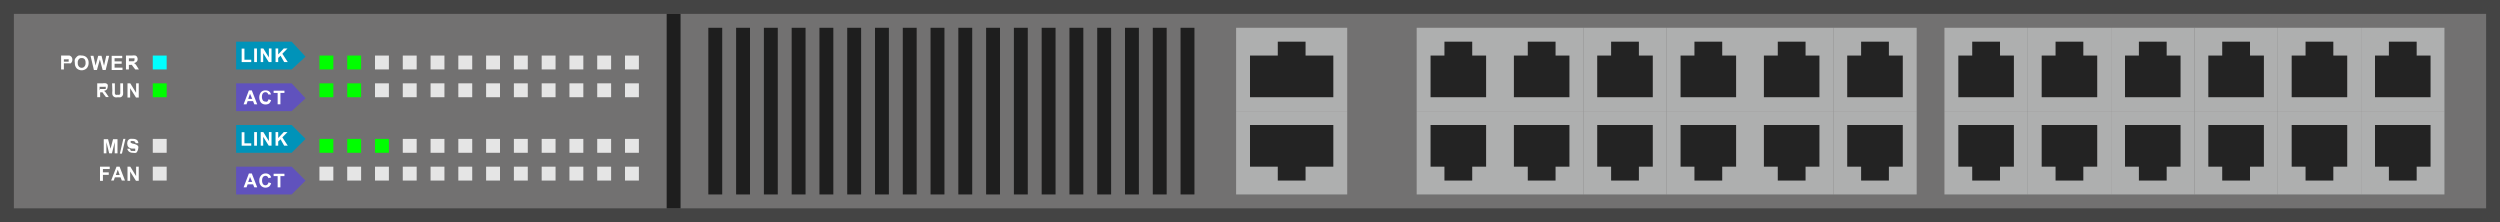 <svg id="图层_1" data-name="图层 1" xmlns="http://www.w3.org/2000/svg" viewBox="0 0 180 16"><defs><style>.cls-1{fill:#444;}.cls-2{fill:#727171;}.cls-3{fill:lime;}.cls-4{fill:#e5e5e5;}.cls-5{fill:#1e1e1e;}.cls-6{fill:#fff;}.cls-7{fill:aqua;}.cls-8{fill:#6052bd;}.cls-9{fill:#0093b9;}.cls-10{fill:#aeafaf;}.cls-11{fill:#232323;}</style></defs><rect class="cls-1" width="180" height="16"/><rect class="cls-2" x="1" y="1" width="178" height="14"/><rect class="cls-3" x="23" y="6" width="1" height="1"/><rect class="cls-3" x="23" y="10" width="1" height="1"/><rect class="cls-3" x="25" y="6" width="1" height="1"/><rect class="cls-3" x="25" y="10" width="1" height="1"/><rect class="cls-4" x="27" y="6" width="1" height="1"/><rect class="cls-3" x="27" y="10" width="1" height="1"/><rect class="cls-4" x="29" y="6" width="1" height="1"/><rect class="cls-4" x="29" y="10" width="1" height="1"/><rect class="cls-4" x="31" y="6" width="1" height="1"/><rect class="cls-3" x="23" y="4" width="1" height="1"/><rect class="cls-3" x="25" y="4" width="1" height="1"/><rect class="cls-4" x="27" y="4" width="1" height="1"/><rect class="cls-4" x="29" y="4" width="1" height="1"/><rect class="cls-4" x="31" y="4" width="1" height="1"/><rect class="cls-4" x="31" y="10" width="1" height="1"/><rect class="cls-4" x="23" y="12" width="1" height="1"/><rect class="cls-4" x="25" y="12" width="1" height="1"/><rect class="cls-4" x="27" y="12" width="1" height="1"/><rect class="cls-4" x="29" y="12" width="1" height="1"/><rect class="cls-4" x="31" y="12" width="1" height="1"/><rect class="cls-4" x="33" y="6" width="1" height="1"/><rect class="cls-4" x="33" y="4" width="1" height="1"/><rect class="cls-4" x="33" y="10" width="1" height="1"/><rect class="cls-4" x="33" y="12" width="1" height="1"/><rect class="cls-4" x="35" y="6" width="1" height="1"/><rect class="cls-4" x="35" y="4" width="1" height="1"/><rect class="cls-4" x="35" y="10" width="1" height="1"/><rect class="cls-4" x="35" y="12" width="1" height="1"/><rect class="cls-4" x="37" y="6" width="1" height="1"/><rect class="cls-4" x="37" y="4" width="1" height="1"/><rect class="cls-4" x="37" y="10" width="1" height="1"/><rect class="cls-4" x="37" y="12" width="1" height="1"/><rect class="cls-4" x="39" y="6" width="1" height="1"/><rect class="cls-4" x="39" y="4" width="1" height="1"/><rect class="cls-4" x="39" y="10" width="1" height="1"/><rect class="cls-4" x="39" y="12" width="1" height="1"/><rect class="cls-4" x="41" y="6" width="1" height="1"/><rect class="cls-4" x="41" y="4" width="1" height="1"/><rect class="cls-4" x="41" y="10" width="1" height="1"/><rect class="cls-4" x="41" y="12" width="1" height="1"/><rect class="cls-4" x="43" y="6" width="1" height="1"/><rect class="cls-4" x="43" y="4" width="1" height="1"/><rect class="cls-4" x="43" y="10" width="1" height="1"/><rect class="cls-4" x="43" y="12" width="1" height="1"/><rect class="cls-4" x="45" y="6" width="1" height="1"/><rect class="cls-4" x="45" y="4" width="1" height="1"/><rect class="cls-5" x="48" y="1" width="1" height="14"/><rect class="cls-5" x="51" y="2" width="1" height="12"/><rect class="cls-5" x="53" y="2" width="1" height="12"/><rect class="cls-5" x="55" y="2" width="1" height="12"/><rect class="cls-5" x="57" y="2" width="1" height="12"/><rect class="cls-5" x="59" y="2" width="1" height="12"/><rect class="cls-5" x="61" y="2" width="1" height="12"/><rect class="cls-5" x="63" y="2" width="1" height="12"/><rect class="cls-5" x="65" y="2" width="1" height="12"/><rect class="cls-5" x="67" y="2" width="1" height="12"/><rect class="cls-5" x="69" y="2" width="1" height="12"/><rect class="cls-5" x="71" y="2" width="1" height="12"/><rect class="cls-5" x="73" y="2" width="1" height="12"/><rect class="cls-5" x="75" y="2" width="1" height="12"/><rect class="cls-5" x="77" y="2" width="1" height="12"/><rect class="cls-5" x="79" y="2" width="1" height="12"/><rect class="cls-5" x="81" y="2" width="1" height="12"/><rect class="cls-5" x="83" y="2" width="1" height="12"/><rect class="cls-5" x="85" y="2" width="1" height="12"/><rect class="cls-4" x="45" y="10" width="1" height="1"/><rect class="cls-4" x="45" y="12" width="1" height="1"/><path class="cls-6" d="M4.4,5V4H5a.31.31,0,0,1,.15.1.32.32,0,0,1,.06.2.34.34,0,0,1-.12.26.22.22,0,0,1-.11,0H4.6V5Zm.2-.85v.29h.12l.16,0s0,0,.06,0a.11.11,0,0,0,0-.08.18.18,0,0,0,0-.09.12.12,0,0,0-.08,0H4.6Z"/><path class="cls-6" d="M5.39,4.53a.68.68,0,0,1,0-.26.45.45,0,0,1,.1-.14A.38.38,0,0,1,5.66,4a.51.51,0,0,1,.22,0,.49.49,0,0,1,.36.14.53.53,0,0,1,.14.39.56.56,0,0,1-.14.39.53.53,0,0,1-.72,0,.54.54,0,0,1-.13-.39Zm.21,0a.35.35,0,0,0,.08.26.25.25,0,0,0,.2.09.24.24,0,0,0,.2-.09.36.36,0,0,0,.08-.27.4.4,0,0,0-.07-.26.26.26,0,0,0-.21-.08.24.24,0,0,0-.2.08A.36.36,0,0,0,5.6,4.53Z"/><polygon class="cls-6" points="6.76 5.04 6.52 4.02 6.73 4.02 6.88 4.72 7.07 4.02 7.31 4.02 7.49 4.73 7.65 4.02 7.86 4.02 7.61 5.04 7.39 5.04 7.19 4.28 6.98 5.04 6.76 5.04"/><polygon class="cls-6" points="8.04 5.04 8.04 4.02 8.8 4.02 8.8 4.19 8.25 4.19 8.25 4.42 8.76 4.42 8.76 4.59 8.25 4.59 8.25 4.87 8.82 4.87 8.82 5.04 8.04 5.04"/><path class="cls-6" d="M9.07,5V4h.44a.7.7,0,0,1,.24,0,.17.17,0,0,1,.11.09.3.3,0,0,1,.05.16.25.25,0,0,1-.07.19.34.34,0,0,1-.2.1.31.31,0,0,1,.11.08,1.12,1.12,0,0,1,.12.17L10,5H9.74L9.6,4.82l-.11-.15a.13.13,0,0,0-.06,0H9.28V5Zm.21-.59h.34l.06-.05a.14.14,0,0,0,0-.07.12.12,0,0,0,0-.09.2.2,0,0,0-.08,0H9.28Z"/><path class="cls-6" d="M7,7V6H7.4a.63.63,0,0,1,.23,0,.27.27,0,0,1,.12.09.31.31,0,0,1,0,.17.32.32,0,0,1-.07.19.31.31,0,0,1-.2.09.48.48,0,0,1,.11.09l.11.16.13.2H7.63L7.48,6.8l-.1-.15a.1.1,0,0,0-.07,0l-.1,0h0V7Zm.21-.59h.34l.06,0a.19.19,0,0,0,0-.08.11.11,0,0,0,0-.08.12.12,0,0,0-.08,0H7.17v.26Z"/><path class="cls-6" d="M8.07,6h.2v.55c0,.09,0,.15,0,.17a.14.14,0,0,0,.06.1.21.21,0,0,0,.14,0,.29.29,0,0,0,.14,0,.41.41,0,0,0,.05-.09s0-.09,0-.18V6h.2v.54a1.71,1.71,0,0,1,0,.26.34.34,0,0,1-.06.12A.27.27,0,0,1,8.69,7a.6.6,0,0,1-.2,0,.43.43,0,0,1-.22,0,.36.36,0,0,1-.12-.08.34.34,0,0,1-.06-.12.86.86,0,0,1,0-.25Z"/><polygon class="cls-6" points="9.18 7.02 9.18 6 9.38 6 9.8 6.68 9.8 6 9.99 6 9.99 7.02 9.79 7.02 9.37 6.35 9.37 7.02 9.18 7.02"/><polygon class="cls-6" points="7.47 11.04 7.47 10.02 7.78 10.02 7.96 10.71 8.14 10.02 8.46 10.02 8.46 11.04 8.26 11.04 8.26 10.23 8.06 11.04 7.86 11.04 7.66 10.23 7.66 11.04 7.47 11.04"/><polygon class="cls-6" points="8.63 11.06 8.88 10 9.03 10 8.78 11.06 8.63 11.06"/><path class="cls-6" d="M9.16,10.71l.2,0a.35.35,0,0,0,.07.15.33.33,0,0,0,.15,0,.21.21,0,0,0,.15,0,.11.11,0,0,0,0-.1.07.07,0,0,0,0-.06s0,0-.07,0l-.17,0a.55.55,0,0,1-.23-.1.29.29,0,0,1-.09-.21.23.23,0,0,1,0-.14A.28.28,0,0,1,9.37,10a.6.6,0,0,1,.2,0,.46.46,0,0,1,.29.08.31.31,0,0,1,.1.23h-.2a.17.17,0,0,0-.19-.15.2.2,0,0,0-.14,0,.07.07,0,0,0,0,.12.35.35,0,0,0,.18.07,1,1,0,0,1,.23.08.27.27,0,0,1,.11.1.27.27,0,0,1,0,.16.34.34,0,0,1-.05.17A.26.26,0,0,1,9.8,11a.48.48,0,0,1-.22,0,.45.45,0,0,1-.3-.09A.49.49,0,0,1,9.16,10.71Z"/><polygon class="cls-6" points="7.2 13.02 7.2 12 7.9 12 7.9 12.17 7.41 12.17 7.41 12.41 7.83 12.41 7.83 12.59 7.41 12.59 7.41 13.02 7.2 13.02"/><path class="cls-6" d="M9,13H8.77l-.09-.23H8.27L8.19,13H8l.39-1h.22L9,13Zm-.38-.4-.14-.38-.14.38Z"/><polygon class="cls-6" points="9.18 13.02 9.18 12 9.38 12 9.8 12.68 9.8 12 9.99 12 9.99 13.02 9.79 13.02 9.37 12.35 9.37 13.02 9.18 13.02"/><rect class="cls-3" x="11" y="6" width="1" height="1"/><rect class="cls-4" x="11" y="10" width="1" height="1"/><rect class="cls-7" x="11" y="4" width="1" height="1"/><rect class="cls-4" x="11" y="12" width="1" height="1"/><polygon class="cls-8" points="21 8 17 8 17 6 21 6 22 7.08 21 8"/><polygon class="cls-9" points="21 5 17 5 17 3 21 3 22 4.08 21 5"/><polygon class="cls-9" points="21 11 17 11 17 9 21 9 22 10 21 11"/><polygon class="cls-8" points="21 14 17 14 17 12 21 12 22 13 21 14"/><polygon class="cls-6" points="17.4 4.47 17.4 3.5 17.6 3.5 17.6 4.3 18.09 4.3 18.09 4.47 17.4 4.47"/><rect class="cls-6" x="18.3" y="3.49" width="0.2" height="0.98"/><polygon class="cls-6" points="18.77 4.47 18.77 3.49 18.96 3.49 19.36 4.14 19.36 3.49 19.55 3.49 19.55 4.47 19.35 4.47 18.95 3.83 18.95 4.47 18.77 4.47"/><polygon class="cls-6" points="19.84 4.47 19.84 3.49 20.03 3.49 20.03 3.92 20.43 3.49 20.7 3.49 20.33 3.87 20.72 4.47 20.46 4.47 20.2 4.01 20.03 4.17 20.03 4.47 19.84 4.47"/><path class="cls-6" d="M18.52,7.51h-.21l-.09-.23h-.39l-.08.23h-.21l.38-1h.21l.39,1Zm-.36-.39L18,6.75l-.13.37Z"/><path class="cls-6" d="M19.33,7.15l.19.06a.57.57,0,0,1-.14.24.44.44,0,0,1-.26.07.43.43,0,0,1-.33-.13.63.63,0,0,1,0-.75.42.42,0,0,1,.33-.13.39.39,0,0,1,.29.1.39.39,0,0,1,.1.19l-.2,0a.19.19,0,0,0-.2-.16.22.22,0,0,0-.18.08.39.39,0,0,0-.07.25.43.43,0,0,0,.07.26.2.2,0,0,0,.17.08.17.17,0,0,0,.14,0A.27.27,0,0,0,19.33,7.15Z"/><polygon class="cls-6" points="19.99 7.51 19.99 6.69 19.7 6.69 19.7 6.53 20.48 6.53 20.48 6.69 20.19 6.69 20.19 7.51 19.99 7.51"/><polygon class="cls-6" points="17.4 10.49 17.4 9.52 17.6 9.52 17.6 10.32 18.09 10.32 18.09 10.49 17.4 10.49"/><rect class="cls-6" x="18.3" y="9.51" width="0.2" height="0.98"/><polygon class="cls-6" points="18.77 10.49 18.77 9.51 18.96 9.51 19.36 10.16 19.36 9.51 19.55 9.51 19.55 10.49 19.35 10.49 18.95 9.85 18.95 10.49 18.77 10.49"/><polygon class="cls-6" points="19.84 10.49 19.84 9.51 20.03 9.51 20.03 9.94 20.43 9.51 20.7 9.51 20.33 9.89 20.72 10.49 20.46 10.49 20.2 10.03 20.03 10.19 20.03 10.49 19.84 10.49"/><path class="cls-6" d="M18.52,13.49h-.21l-.09-.22h-.39l-.08.22h-.21l.38-1h.21l.39,1Zm-.36-.39L18,12.74l-.13.36Z"/><path class="cls-6" d="M19.33,13.13l.19.06a.46.46,0,0,1-.14.24.45.45,0,0,1-.26.08.44.44,0,0,1-.33-.14.52.52,0,0,1-.12-.36.52.52,0,0,1,.13-.38.42.42,0,0,1,.33-.14.4.4,0,0,1,.29.11.32.32,0,0,1,.1.18l-.2.05a.16.16,0,0,0-.07-.12.19.19,0,0,0-.13-.05.25.25,0,0,0-.18.08.41.41,0,0,0-.07.25.44.44,0,0,0,.07.27.23.23,0,0,0,.17.08.22.22,0,0,0,.14-.05A.3.3,0,0,0,19.33,13.13Z"/><polygon class="cls-6" points="19.99 13.49 19.99 12.68 19.7 12.68 19.7 12.51 20.48 12.51 20.48 12.68 20.19 12.68 20.19 13.49 19.99 13.49"/><rect class="cls-10" x="89" y="2" width="8" height="6"/><polygon class="cls-11" points="94 3 92 3 92 4 90 4 90 7 96 7 96 4 94 4 94 3"/><rect class="cls-10" x="89" y="8" width="8" height="6"/><polygon class="cls-11" points="94 13 92 13 92 12 90 12 90 9 96 9 96 12 94 12 94 13"/><rect class="cls-10" x="102" y="2" width="6" height="6"/><polygon class="cls-11" points="106 3 104 3 104 4 103 4 103 7 107 7 107 4 106 4 106 3"/><rect class="cls-10" x="102" y="8" width="6" height="6"/><polygon class="cls-11" points="106 13 104 13 104 12 103 12 103 9 107 9 107 12 106 12 106 13"/><rect class="cls-10" x="108" y="2" width="6" height="6"/><polygon class="cls-11" points="112 3 110 3 110 4 109 4 109 7 113 7 113 4 112 4 112 3"/><rect class="cls-10" x="108" y="8" width="6" height="6"/><polygon class="cls-11" points="112 13 110 13 110 12 109 12 109 9 113 9 113 12 112 12 112 13"/><rect class="cls-10" x="114" y="2" width="6" height="6"/><polygon class="cls-11" points="118 3 116 3 116 4 115 4 115 7 119 7 119 4 118 4 118 3"/><rect class="cls-10" x="114" y="8" width="6" height="6"/><polygon class="cls-11" points="118 13 116 13 116 12 115 12 115 9 119 9 119 12 118 12 118 13"/><rect class="cls-10" x="120" y="2" width="6" height="6"/><polygon class="cls-11" points="124 3 122 3 122 4 121 4 121 7 125 7 125 4 124 4 124 3"/><rect class="cls-10" x="120" y="8" width="6" height="6"/><polygon class="cls-11" points="124 13 122 13 122 12 121 12 121 9 125 9 125 12 124 12 124 13"/><rect class="cls-10" x="126" y="2" width="6" height="6"/><polygon class="cls-11" points="130 3 128 3 128 4 127 4 127 7 131 7 131 4 130 4 130 3"/><rect class="cls-10" x="126" y="8" width="6" height="6"/><polygon class="cls-11" points="130 13 128 13 128 12 127 12 127 9 131 9 131 12 130 12 130 13"/><rect class="cls-10" x="132" y="2" width="6" height="6"/><polygon class="cls-11" points="136 3 134 3 134 4 133 4 133 7 137 7 137 4 136 4 136 3"/><rect class="cls-10" x="132" y="8" width="6" height="6"/><polygon class="cls-11" points="136 13 134 13 134 12 133 12 133 9 137 9 137 12 136 12 136 13"/><rect class="cls-10" x="140" y="2" width="6" height="6"/><polygon class="cls-11" points="144 3 142 3 142 4 141 4 141 7 145 7 145 4 144 4 144 3"/><rect class="cls-10" x="140" y="8" width="6" height="6"/><polygon class="cls-11" points="144 13 142 13 142 12 141 12 141 9 145 9 145 12 144 12 144 13"/><rect class="cls-10" x="146" y="2" width="6" height="6"/><polygon class="cls-11" points="150 3 148 3 148 4 147 4 147 7 151 7 151 4 150 4 150 3"/><rect class="cls-10" x="146" y="8" width="6" height="6"/><polygon class="cls-11" points="150 13 148 13 148 12 147 12 147 9 151 9 151 12 150 12 150 13"/><rect class="cls-10" x="152" y="2" width="6" height="6"/><polygon class="cls-11" points="156 3 154 3 154 4 153 4 153 7 157 7 157 4 156 4 156 3"/><rect class="cls-10" x="152" y="8" width="6" height="6"/><polygon class="cls-11" points="156 13 154 13 154 12 153 12 153 9 157 9 157 12 156 12 156 13"/><rect class="cls-10" x="158" y="2" width="6" height="6"/><polygon class="cls-11" points="162 3 160 3 160 4 159 4 159 7 163 7 163 4 162 4 162 3"/><rect class="cls-10" x="158" y="8" width="6" height="6"/><polygon class="cls-11" points="162 13 160 13 160 12 159 12 159 9 163 9 163 12 162 12 162 13"/><rect class="cls-10" x="164" y="2" width="6" height="6"/><polygon class="cls-11" points="168 3 166 3 166 4 165 4 165 7 169 7 169 4 168 4 168 3"/><rect class="cls-10" x="164" y="8" width="6" height="6"/><polygon class="cls-11" points="168 13 166 13 166 12 165 12 165 9 169 9 169 12 168 12 168 13"/><rect class="cls-10" x="170" y="2" width="6" height="6"/><polygon class="cls-11" points="174 3 172 3 172 4 171 4 171 7 175 7 175 4 174 4 174 3"/><rect class="cls-10" x="170" y="8" width="6" height="6"/><polygon class="cls-11" points="174 13 172 13 172 12 171 12 171 9 175 9 175 12 174 12 174 13"/></svg>